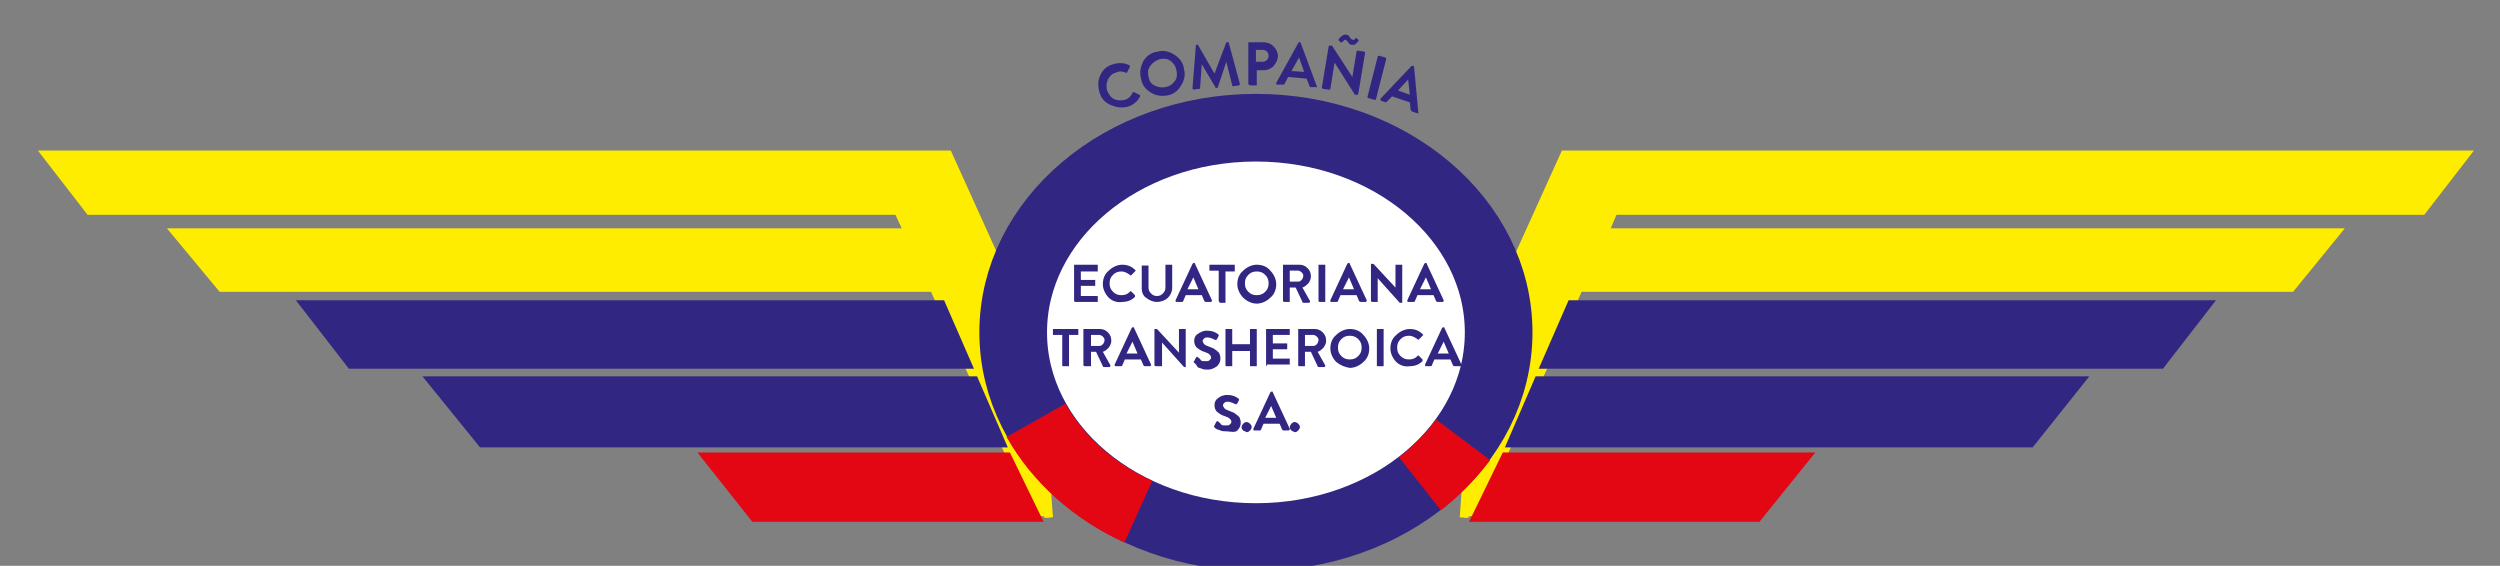 <?xml version="1.0" encoding="utf-8"?>
<!-- Generator: Adobe Illustrator 19.0.0, SVG Export Plug-In . SVG Version: 6.00 Build 0)  -->
<svg version="1.1" baseProfile="tiny" id="Capa_1" xmlns="http://www.w3.org/2000/svg" xmlns:xlink="http://www.w3.org/1999/xlink"
	 x="0px" y="0px" viewBox="0 0 295.6 66.9" xml:space="preserve">
<rect x="0" y="0" width="295.6" height="66.9" fill="#808080" stroke="none"/>
<g id="XMLID_52_">
	<g id="XMLID_53_">
		<g id="XMLID_54_">
			<polyline id="XMLID_55_" fill="#FFED00" stroke="#FFED00" stroke-miterlimit="10" points="122.6,60.9 89.5,60.8 84.1,54.2 
				119.6,54.2 118.6,52 57,51.9 51.6,45.3 115.5,45.3 114.4,42.9 42,42.9 36.6,36.4 111.5,36.4 110.4,34 26.2,34 20.8,27.5 
				107.4,27.5 106.2,24.9 10.6,24.9 5.5,18.3 112.1,18.3 122.6,41.5 124,61.2 			"/>
		</g>
		<polygon id="XMLID_56_" fill="#312783" stroke="#312783" stroke-miterlimit="10" points="36,36 111.3,36 114.4,43.1 41.5,43.1 		
			"/>
		<polygon id="XMLID_57_" fill="#312783" stroke="#312783" stroke-miterlimit="10" points="51,45 115.2,45 118.4,52.4 57,52.4 		"/>
		<polygon id="XMLID_58_" fill="#E30613" stroke="#E30613" stroke-miterlimit="10" points="83.5,54 119.1,54 122.6,61.2 89.2,61.2 
					"/>
	</g>
	<g id="XMLID_59_">
		<g id="XMLID_60_">
			<polyline id="XMLID_61_" fill="#FFED00" stroke="#FFED00" stroke-miterlimit="10" points="174.5,60.9 207.6,60.8 212.9,54.2 
				177.5,54.2 178.5,52 240,51.9 245.5,45.3 181.6,45.3 182.7,42.9 255.1,42.9 260.5,36.4 185.6,36.4 186.7,34 270.9,34 276.2,27.5 
				189.7,27.5 190.8,24.9 286.4,24.9 291.5,18.3 185,18.3 174.5,41.5 173.1,61.2 			"/>
		</g>
		<polygon id="XMLID_62_" fill="#312783" stroke="#312783" stroke-miterlimit="10" points="261,36 185.8,36 182.7,43.1 255.5,43.1 
					"/>
		<polygon id="XMLID_63_" fill="#312783" stroke="#312783" stroke-miterlimit="10" points="246,45 181.9,45 178.7,52.4 240.1,52.4 
					"/>
		<polygon id="XMLID_64_" fill="#E30613" stroke="#E30613" stroke-miterlimit="10" points="213.6,54 178,54 174.5,61.2 207.8,61.2 
					"/>
	</g>
	
		<ellipse id="XMLID_65_" fill="#FFFFFF" stroke="#312783" stroke-width="8" stroke-miterlimit="10" cx="148.5" cy="39.3" rx="28.7" ry="24.2"/>
	<path id="XMLID_66_" fill="#FFFFFF" stroke="#E30613" stroke-width="8" stroke-miterlimit="10" d="M134.6,60.5
		c-5.3-2.4-9.5-6.2-12.1-10.8"/>
	<path id="XMLID_67_" fill="#FFFFFF" stroke="#E30613" stroke-width="8" stroke-miterlimit="10" d="M163.7,59.9"/>
	<path id="XMLID_68_" fill="#FFFFFF" stroke="#E30613" stroke-width="8" stroke-miterlimit="10" d="M173,52c-1.5,2-3.2,3.7-5.1,5.2"
		/>
	<g id="XMLID_119_">
		<path id="XMLID_120_" fill="#312783" d="M131.3,12.4c-0.7-0.3-1.1-0.8-1.3-1.5c-0.2-0.7-0.2-1.4,0.1-2c0.3-0.7,0.8-1.1,1.5-1.3
			c0.6-0.2,1.3-0.2,1.9,0.1c0.1,0,0.1,0.1,0.1,0.2l-0.3,0.6c0,0.1-0.1,0.1-0.2,0.1c-0.4-0.2-0.8-0.2-1.2,0c-0.4,0.1-0.7,0.4-0.9,0.8
			c-0.2,0.4-0.2,0.8-0.1,1.3c0.2,0.4,0.4,0.8,0.8,1c0.4,0.2,0.8,0.2,1.3,0.1c0.4-0.1,0.7-0.4,0.9-0.8c0-0.1,0.1-0.1,0.2-0.1l0.6,0.3
			c0,0,0.1,0,0.1,0.1c0,0,0,0.1,0,0.1c-0.3,0.6-0.8,1-1.4,1.2C132.6,12.8,132,12.7,131.3,12.4z"/>
		<path id="XMLID_122_" fill="#312783" d="M136,10.9c-0.6-0.4-1-0.9-1.1-1.7c-0.2-0.7,0-1.4,0.3-2c0.4-0.6,0.9-1,1.7-1.1
			c0.7-0.2,1.4,0,2,0.4c0.6,0.4,1,0.9,1.1,1.7c0.2,0.7,0,1.4-0.4,2c-0.4,0.6-0.9,1-1.7,1.1C137.3,11.4,136.6,11.3,136,10.9z
			 M136,7.8c-0.3,0.4-0.3,0.8-0.2,1.3c0.1,0.5,0.3,0.8,0.7,1c0.4,0.2,0.8,0.3,1.3,0.2c0.5-0.1,0.8-0.3,1.1-0.7s0.3-0.8,0.2-1.3
			c-0.1-0.5-0.3-0.8-0.7-1.1c-0.4-0.3-0.8-0.3-1.3-0.2C136.6,7.2,136.3,7.4,136,7.8z"/>
		<path id="XMLID_125_" fill="#312783" d="M141,10.4l0.4-5c0-0.1,0-0.1,0.1-0.1l0.1,0c0.1,0,0.1,0,0.1,0.1l1.9,3.3l0,0L145,5
			C145,5,145,5,145.1,5l0.1,0c0.1,0,0.1,0,0.1,0.1l1.3,4.8c0,0,0,0.1,0,0.1c0,0-0.1,0.1-0.1,0.1l-0.7,0.1c-0.1,0-0.1,0-0.1-0.1
			L145,7.3l0,0l-1,3c0,0.1-0.1,0.1-0.1,0.1l-0.1,0c-0.1,0-0.1,0-0.1-0.1l-1.6-2.7l0,0l-0.2,2.8c0,0,0,0.1,0,0.1c0,0-0.1,0-0.1,0
			l-0.7,0.1C141,10.5,141,10.5,141,10.4z"/>
		<path id="XMLID_127_" fill="#312783" d="M147.6,9.9l0-4.8c0,0,0-0.1,0-0.1c0,0,0.1,0,0.1,0l1.7,0c0.4,0,0.8,0.1,1.2,0.5
			c0.3,0.3,0.5,0.7,0.5,1.1c0,0.5-0.2,0.8-0.5,1.2c-0.3,0.3-0.7,0.5-1.1,0.5l-0.9,0l0,1.7c0,0,0,0.1,0,0.1c0,0-0.1,0-0.1,0l-0.7,0
			C147.7,10,147.6,10,147.6,9.9C147.6,10,147.6,9.9,147.6,9.9z M148.5,7.3l0.8,0c0.2,0,0.4-0.1,0.5-0.2c0.1-0.1,0.2-0.3,0.2-0.5
			c0-0.2-0.1-0.4-0.2-0.5s-0.3-0.2-0.5-0.2l-0.8,0L148.5,7.3z"/>
		<path id="XMLID_130_" fill="#312783" d="M151,10c-0.1,0-0.1,0-0.1-0.1c0,0,0-0.1,0-0.1l2.6-4.7c0-0.1,0.1-0.1,0.1-0.1l0.1,0
			c0.1,0,0.1,0,0.1,0.1l1.9,5.1c0,0.1,0,0.1,0,0.1c0,0-0.1,0.1-0.1,0l-0.6,0c-0.1,0-0.2-0.1-0.2-0.2l-0.3-0.8l-2.2-0.2l-0.4,0.8
			c0,0.1-0.1,0.1-0.2,0.1L151,10z M152.7,8.4l1.5,0.1l-0.6-1.7l0,0L152.7,8.4z"/>
		<path id="XMLID_133_" fill="#312783" d="M156.3,10.3l0.8-4.8c0,0,0-0.1,0.1-0.1c0,0,0.1,0,0.1,0l0.2,0l2.4,3.7l0,0l0.5-3
			c0,0,0-0.1,0.1-0.1c0,0,0.1,0,0.1,0l0.7,0.1c0,0,0.1,0,0.1,0.1c0,0,0,0.1,0,0.1l-0.8,4.8c0,0,0,0.1-0.1,0.1c0,0-0.1,0-0.1,0
			l-0.2,0l-2.4-3.8l0,0l-0.5,3.1c0,0,0,0.1-0.1,0.1c0,0-0.1,0-0.1,0l-0.7-0.1C156.3,10.4,156.3,10.4,156.3,10.3
			C156.3,10.4,156.2,10.3,156.3,10.3z M158.5,5l-0.2-0.2c0-0.1-0.1-0.1,0-0.2c0.1-0.1,0.1-0.1,0.1-0.1c0,0,0.1-0.1,0.2-0.2
			c0.1-0.1,0.2-0.1,0.3-0.2c0.1,0,0.2,0,0.3,0c0.1,0,0.3,0.1,0.4,0.3c0.1,0.2,0.2,0.2,0.3,0.3c0.1,0,0.1,0,0.2,0
			c0.1,0,0.1-0.1,0.1-0.1c0,0,0.1-0.1,0.1-0.1c0,0,0.1,0,0.1,0l0.2,0.2c0.1,0.1,0,0.1,0,0.2c-0.2,0.2-0.4,0.4-0.5,0.4
			c-0.1,0-0.2,0-0.3,0c-0.1,0-0.3-0.1-0.4-0.3c-0.1-0.2-0.2-0.2-0.3-0.3c-0.1,0-0.1,0-0.2,0.1c-0.1,0.1-0.1,0.1-0.2,0.2
			C158.6,5,158.5,5,158.5,5z"/>
		<path id="XMLID_136_" fill="#312783" d="M161.7,11.4l1.2-4.7c0,0,0-0.1,0.1-0.1c0,0,0.1,0,0.1,0l0.7,0.2c0,0,0.1,0,0.1,0.1
			c0,0,0,0.1,0,0.1l-1.2,4.7c0,0,0,0.1-0.1,0.1c0,0-0.1,0-0.1,0l-0.7-0.2c0,0-0.1,0-0.1-0.1C161.7,11.4,161.7,11.4,161.7,11.4z"/>
		<path id="XMLID_138_" fill="#312783" d="M163.3,11.9C163.2,11.8,163.2,11.8,163.3,11.9c-0.1-0.1-0.1-0.2-0.1-0.2l3.7-3.9
			c0,0,0.1-0.1,0.1,0l0.1,0c0.1,0,0.1,0.1,0.1,0.1l0.5,5.4c0,0.1,0,0.1,0,0.1c0,0-0.1,0-0.1,0l-0.6-0.2c-0.1,0-0.1-0.1-0.2-0.2
			l-0.1-0.9l-2.1-0.7l-0.6,0.6c-0.1,0.1-0.2,0.1-0.2,0.1L163.3,11.9z M165.3,10.7l1.4,0.5l-0.2-1.8l0,0L165.3,10.7z"/>
	</g>
	<g id="XMLID_69_">
		<path id="XMLID_70_" fill="#312783" d="M127,35.6v-4.2c0,0,0-0.1,0-0.1c0,0,0.1,0,0.1,0h2.6c0,0,0.1,0,0.1,0c0,0,0,0.1,0,0.1V32
			c0,0,0,0.1,0,0.1c0,0-0.1,0-0.1,0h-1.9v1h1.6c0,0,0.1,0,0.1,0c0,0,0,0.1,0,0.1v0.5c0,0,0,0.1,0,0.1c0,0-0.1,0-0.1,0h-1.6V35h1.9
			c0,0,0.1,0,0.1,0c0,0,0,0.1,0,0.1v0.5c0,0,0,0.1,0,0.1c0,0-0.1,0-0.1,0h-2.6C127.1,35.7,127.1,35.7,127,35.6
			C127,35.7,127,35.7,127,35.6z"/>
		<path id="XMLID_73_" fill="#312783" d="M131.1,35.2c-0.4-0.4-0.7-1-0.7-1.6s0.2-1.2,0.7-1.6c0.4-0.4,1-0.7,1.6-0.7
			c0.6,0,1.1,0.2,1.5,0.6c0.1,0.1,0.1,0.1,0,0.2l-0.4,0.4c-0.1,0.1-0.1,0.1-0.2,0c-0.3-0.2-0.6-0.4-1-0.4c-0.4,0-0.7,0.1-1,0.4
			c-0.3,0.3-0.4,0.6-0.4,1c0,0.4,0.1,0.7,0.4,1c0.3,0.3,0.6,0.4,1,0.4c0.4,0,0.7-0.1,1-0.4c0.1-0.1,0.1-0.1,0.2,0l0.4,0.4
			c0,0,0,0.1,0,0.1c0,0,0,0.1,0,0.1c-0.4,0.4-0.9,0.6-1.5,0.6C132.1,35.8,131.5,35.6,131.1,35.2z"/>
		<path id="XMLID_75_" fill="#312783" d="M135,34.1v-2.6c0,0,0-0.1,0-0.1c0,0,0.1,0,0.1,0h0.6c0,0,0.1,0,0.1,0c0,0,0,0.1,0,0.1V34
			c0,0.3,0.1,0.5,0.3,0.7c0.2,0.2,0.4,0.3,0.7,0.3s0.5-0.1,0.7-0.3c0.2-0.2,0.3-0.4,0.3-0.7v-2.6c0,0,0-0.1,0-0.1s0.1,0,0.1,0h0.6
			c0,0,0.1,0,0.1,0c0,0,0,0.1,0,0.1v2.6c0,0.5-0.2,0.9-0.5,1.2c-0.3,0.3-0.8,0.5-1.3,0.5c-0.5,0-0.9-0.2-1.3-0.5
			C135.2,35,135,34.6,135,34.1z"/>
		<path id="XMLID_77_" fill="#312783" d="M139.1,35.7c0,0-0.1,0-0.1-0.1c0,0,0-0.1,0-0.1l2-4.3c0,0,0.1-0.1,0.1-0.1h0.1
			c0.1,0,0.1,0,0.1,0.1l2,4.3c0,0,0,0.1,0,0.1c0,0-0.1,0.1-0.1,0.1h-0.6c-0.1,0-0.1,0-0.2-0.1l-0.3-0.7h-1.9l-0.3,0.7
			c0,0.1-0.1,0.1-0.2,0.1H139.1z M140.4,34.2h1.3l-0.6-1.4h0L140.4,34.2z"/>
		<path id="XMLID_80_" fill="#312783" d="M144.1,35.6v-3.6h-1c0,0-0.1,0-0.1,0c0,0,0-0.1,0-0.1v-0.5c0,0,0-0.1,0-0.1s0.1,0,0.1,0
			h2.8c0,0,0.1,0,0.1,0c0,0,0,0.1,0,0.1V32c0,0,0,0.1,0,0.1c0,0-0.1,0-0.1,0h-1v3.6c0,0,0,0.1,0,0.1c0,0-0.1,0-0.1,0h-0.6
			C144.2,35.7,144.2,35.7,144.1,35.6C144.1,35.7,144.1,35.7,144.1,35.6z"/>
		<path id="XMLID_82_" fill="#312783" d="M147,35.2c-0.4-0.4-0.7-1-0.7-1.6s0.2-1.2,0.7-1.6c0.4-0.4,1-0.7,1.6-0.7s1.2,0.2,1.6,0.7
			c0.4,0.4,0.7,1,0.7,1.6s-0.2,1.2-0.7,1.6c-0.4,0.4-1,0.7-1.6,0.7S147.4,35.6,147,35.2z M147.6,32.5c-0.3,0.3-0.4,0.6-0.4,1
			s0.1,0.7,0.4,1c0.3,0.3,0.6,0.4,1,0.4c0.4,0,0.7-0.1,1-0.4c0.3-0.3,0.4-0.6,0.4-1c0-0.4-0.1-0.7-0.4-1c-0.3-0.3-0.6-0.4-1-0.4
			S147.9,32.2,147.6,32.5z"/>
		<path id="XMLID_85_" fill="#312783" d="M151.7,35.6v-4.2c0,0,0-0.1,0-0.1s0.1,0,0.1,0h1.8c0.4,0,0.7,0.1,1,0.4
			c0.3,0.3,0.4,0.6,0.4,1c0,0.3-0.1,0.5-0.3,0.8c-0.2,0.2-0.4,0.4-0.7,0.5l0.9,1.6c0,0,0,0.1,0,0.1c0,0-0.1,0.1-0.1,0.1h-0.7
			c0,0-0.1,0-0.1-0.1l-0.8-1.7h-0.7v1.6c0,0,0,0.1,0,0.1c0,0-0.1,0-0.1,0h-0.6C151.8,35.7,151.8,35.7,151.7,35.6
			C151.7,35.7,151.7,35.7,151.7,35.6z M152.5,33.3h1c0.2,0,0.3-0.1,0.4-0.2c0.1-0.1,0.2-0.3,0.2-0.5c0-0.2-0.1-0.3-0.2-0.4
			s-0.3-0.2-0.4-0.2h-1V33.3z"/>
		<path id="XMLID_88_" fill="#312783" d="M155.9,35.6v-4.2c0,0,0-0.1,0-0.1c0,0,0.1,0,0.1,0h0.6c0,0,0.1,0,0.1,0c0,0,0,0.1,0,0.1
			v4.2c0,0,0,0.1,0,0.1c0,0-0.1,0-0.1,0H156C156,35.7,156,35.7,155.9,35.6C155.9,35.7,155.9,35.7,155.9,35.6z"/>
		<path id="XMLID_90_" fill="#312783" d="M157.4,35.7c0,0-0.1,0-0.1-0.1c0,0,0-0.1,0-0.1l2-4.3c0,0,0.1-0.1,0.1-0.1h0.1
			c0.1,0,0.1,0,0.1,0.1l2,4.3c0,0,0,0.1,0,0.1c0,0-0.1,0.1-0.1,0.1h-0.6c-0.1,0-0.1,0-0.2-0.1l-0.3-0.7h-1.9l-0.3,0.7
			c0,0.1-0.1,0.1-0.2,0.1H157.4z M158.8,34.2h1.3l-0.6-1.4h0L158.8,34.2z"/>
		<path id="XMLID_93_" fill="#312783" d="M162.1,35.6v-4.3c0,0,0-0.1,0-0.1c0,0,0.1,0,0.1,0h0.2l2.6,2.8h0v-2.6c0,0,0-0.1,0-0.1
			s0.1,0,0.1,0h0.6c0,0,0.1,0,0.1,0c0,0,0,0.1,0,0.1v4.3c0,0,0,0.1,0,0.1c0,0-0.1,0-0.1,0h-0.2l-2.6-2.9h0v2.7c0,0,0,0.1,0,0.1
			c0,0-0.1,0-0.1,0h-0.6C162.2,35.7,162.2,35.7,162.1,35.6C162.1,35.7,162.1,35.7,162.1,35.6z"/>
		<path id="XMLID_95_" fill="#312783" d="M166.5,35.7c0,0-0.1,0-0.1-0.1c0,0,0-0.1,0-0.1l2-4.3c0,0,0.1-0.1,0.1-0.1h0.1
			c0.1,0,0.1,0,0.1,0.1l2,4.3c0,0,0,0.1,0,0.1c0,0-0.1,0.1-0.1,0.1H170c-0.1,0-0.1,0-0.2-0.1l-0.3-0.7h-1.9l-0.3,0.7
			c0,0.1-0.1,0.1-0.2,0.1H166.5z M167.9,34.2h1.3l-0.6-1.4h0L167.9,34.2z"/>
		<path id="XMLID_98_" fill="#312783" d="M125.6,43.2v-3.6h-1c0,0-0.1,0-0.1,0c0,0,0-0.1,0-0.1V39c0,0,0-0.1,0-0.1s0.1,0,0.1,0h2.8
			c0,0,0.1,0,0.1,0s0,0.1,0,0.1v0.5c0,0,0,0.1,0,0.1c0,0-0.1,0-0.1,0h-1v3.6c0,0,0,0.1,0,0.1c0,0-0.1,0-0.1,0h-0.6
			C125.6,43.3,125.6,43.3,125.6,43.2C125.6,43.3,125.6,43.3,125.6,43.2z"/>
		<path id="XMLID_100_" fill="#312783" d="M128.1,43.2V39c0,0,0-0.1,0-0.1s0.1,0,0.1,0h1.8c0.4,0,0.7,0.1,1,0.4
			c0.3,0.3,0.4,0.6,0.4,1c0,0.3-0.1,0.5-0.3,0.8c-0.2,0.2-0.4,0.4-0.7,0.5l0.9,1.6c0,0,0,0.1,0,0.1c0,0-0.1,0.1-0.1,0.1h-0.7
			c0,0-0.1,0-0.1-0.1l-0.8-1.7H129v1.6c0,0,0,0.1,0,0.1c0,0-0.1,0-0.1,0h-0.6C128.2,43.3,128.2,43.3,128.1,43.2
			C128.1,43.3,128.1,43.3,128.1,43.2z M129,40.9h1c0.2,0,0.3-0.1,0.4-0.2c0.1-0.1,0.2-0.3,0.2-0.5c0-0.2-0.1-0.3-0.2-0.4
			c-0.1-0.1-0.3-0.2-0.4-0.2h-1V40.9z"/>
		<path id="XMLID_103_" fill="#312783" d="M131.9,43.3c0,0-0.1,0-0.1-0.1c0,0,0-0.1,0-0.1l2-4.3c0,0,0.1-0.1,0.1-0.1h0.1
			c0.1,0,0.1,0,0.1,0.1l2,4.3c0,0,0,0.1,0,0.1c0,0-0.1,0.1-0.1,0.1h-0.6c-0.1,0-0.1,0-0.2-0.1l-0.3-0.7h-1.9l-0.3,0.7
			c0,0.1-0.1,0.1-0.2,0.1H131.9z M133.2,41.8h1.3l-0.6-1.4h0L133.2,41.8z"/>
		<path id="XMLID_106_" fill="#312783" d="M136.5,43.2V39c0,0,0-0.1,0-0.1c0,0,0.1,0,0.1,0h0.2l2.6,2.8h0V39c0,0,0-0.1,0-0.1
			s0.1,0,0.1,0h0.6c0,0,0.1,0,0.1,0c0,0,0,0.1,0,0.1v4.3c0,0,0,0.1,0,0.1c0,0-0.1,0-0.1,0H140l-2.6-2.9h0v2.7c0,0,0,0.1,0,0.1
			c0,0-0.1,0-0.1,0h-0.6C136.6,43.3,136.6,43.3,136.5,43.2C136.6,43.3,136.5,43.3,136.5,43.2z"/>
		<path id="XMLID_108_" fill="#312783" d="M141.2,42.9c-0.1-0.1-0.1-0.1,0-0.2l0.2-0.4c0,0,0.1-0.1,0.1-0.1c0,0,0.1,0,0.1,0l0,0
			c0,0,0,0,0.1,0.1s0.1,0,0.1,0.1c0,0,0.1,0,0.1,0.1c0,0,0.1,0,0.1,0.1s0.1,0,0.2,0.1c0.1,0,0.1,0,0.2,0c0.1,0,0.1,0,0.2,0
			c0.2,0,0.3,0,0.4-0.1c0.1-0.1,0.2-0.2,0.2-0.3c0-0.2-0.1-0.3-0.2-0.4c-0.1-0.1-0.3-0.2-0.6-0.3c-0.4-0.1-0.6-0.3-0.9-0.5
			c-0.2-0.2-0.3-0.5-0.3-0.8c0-0.3,0.1-0.6,0.4-0.8s0.6-0.4,1.1-0.4c0.5,0,0.9,0.1,1.3,0.4c0,0,0,0,0.1,0.1c0,0,0,0.1,0,0.1
			l-0.2,0.4c-0.1,0.1-0.1,0.1-0.2,0.1c-0.4-0.2-0.7-0.3-0.9-0.3c-0.2,0-0.3,0-0.4,0.1c-0.1,0.1-0.2,0.2-0.2,0.3
			c0,0.1,0.1,0.3,0.2,0.4c0.1,0.1,0.3,0.2,0.6,0.3c0.2,0.1,0.3,0.1,0.5,0.2c0.1,0.1,0.3,0.2,0.4,0.3c0.1,0.1,0.3,0.2,0.3,0.4
			c0.1,0.2,0.1,0.3,0.1,0.5c0,0.3-0.1,0.6-0.4,0.9c-0.3,0.2-0.6,0.4-1.1,0.4c-0.2,0-0.5,0-0.7-0.1c-0.2-0.1-0.4-0.1-0.5-0.2
			C141.4,43,141.3,43,141.2,42.9z"/>
		<path id="XMLID_110_" fill="#312783" d="M144.9,43.2V39c0,0,0-0.1,0-0.1c0,0,0.1,0,0.1,0h0.6c0,0,0.1,0,0.1,0s0,0.1,0,0.1v1.7h2.1
			V39c0,0,0-0.1,0-0.1c0,0,0.1,0,0.1,0h0.6c0,0,0.1,0,0.1,0c0,0,0,0.1,0,0.1v4.2c0,0,0,0.1,0,0.1c0,0-0.1,0-0.1,0h-0.6
			c0,0-0.1,0-0.1,0c0,0,0-0.1,0-0.1v-1.7h-2.1v1.7c0,0,0,0.1,0,0.1c0,0-0.1,0-0.1,0H145C145,43.3,144.9,43.3,144.9,43.2
			C144.9,43.3,144.9,43.3,144.9,43.2z"/>
		<path id="XMLID_112_" fill="#312783" d="M149.7,43.2V39c0,0,0-0.1,0-0.1s0.1,0,0.1,0h2.6c0,0,0.1,0,0.1,0c0,0,0,0.1,0,0.1v0.5
			c0,0,0,0.1,0,0.1c0,0-0.1,0-0.1,0h-1.9v1h1.6c0,0,0.1,0,0.1,0c0,0,0,0.1,0,0.1v0.5c0,0,0,0.1,0,0.1c0,0-0.1,0-0.1,0h-1.6v1.1h1.9
			c0,0,0.1,0,0.1,0c0,0,0,0.1,0,0.1v0.5c0,0,0,0.1,0,0.1c0,0-0.1,0-0.1,0h-2.6C149.8,43.3,149.8,43.3,149.7,43.2
			C149.8,43.3,149.7,43.3,149.7,43.2z"/>
		<path id="XMLID_114_" fill="#312783" d="M153.5,43.2V39c0,0,0-0.1,0-0.1s0.1,0,0.1,0h1.8c0.4,0,0.7,0.1,1,0.4
			c0.3,0.3,0.4,0.6,0.4,1c0,0.3-0.1,0.5-0.3,0.8c-0.2,0.2-0.4,0.4-0.7,0.5l0.9,1.6c0,0,0,0.1,0,0.1c0,0-0.1,0.1-0.1,0.1h-0.7
			c0,0-0.1,0-0.1-0.1l-0.8-1.7h-0.7v1.6c0,0,0,0.1,0,0.1c0,0-0.1,0-0.1,0h-0.6C153.6,43.3,153.5,43.3,153.5,43.2
			C153.5,43.3,153.5,43.3,153.5,43.2z M154.3,40.9h1c0.2,0,0.3-0.1,0.4-0.2c0.1-0.1,0.2-0.3,0.2-0.5c0-0.2-0.1-0.3-0.2-0.4
			s-0.3-0.2-0.4-0.2h-1V40.9z"/>
		<path id="XMLID_117_" fill="#312783" d="M158,42.8c-0.4-0.4-0.7-1-0.7-1.6c0-0.6,0.2-1.2,0.7-1.6c0.4-0.4,1-0.7,1.6-0.7
			c0.6,0,1.2,0.2,1.6,0.7c0.4,0.4,0.7,1,0.7,1.6c0,0.6-0.2,1.2-0.7,1.6c-0.4,0.4-1,0.7-1.6,0.7C159,43.4,158.5,43.2,158,42.8z
			 M158.6,40.1c-0.3,0.3-0.4,0.6-0.4,1c0,0.4,0.1,0.7,0.4,1c0.3,0.3,0.6,0.4,1,0.4c0.4,0,0.7-0.1,1-0.4c0.3-0.3,0.4-0.6,0.4-1
			c0-0.4-0.1-0.7-0.4-1c-0.3-0.3-0.6-0.4-1-0.4C159.2,39.7,158.9,39.8,158.6,40.1z"/>
		<path id="XMLID_142_" fill="#312783" d="M162.8,43.2V39c0,0,0-0.1,0-0.1c0,0,0.1,0,0.1,0h0.6c0,0,0.1,0,0.1,0c0,0,0,0.1,0,0.1v4.2
			c0,0,0,0.1,0,0.1c0,0-0.1,0-0.1,0h-0.6C162.8,43.3,162.8,43.3,162.8,43.2C162.8,43.3,162.8,43.3,162.8,43.2z"/>
		<path id="XMLID_144_" fill="#312783" d="M165.1,42.8c-0.4-0.4-0.7-1-0.7-1.6c0-0.6,0.2-1.2,0.7-1.6c0.4-0.4,1-0.7,1.6-0.7
			c0.6,0,1.1,0.2,1.5,0.6c0.1,0.1,0.1,0.1,0,0.2l-0.4,0.4c-0.1,0.1-0.1,0.1-0.2,0c-0.3-0.2-0.6-0.4-1-0.4c-0.4,0-0.7,0.1-1,0.4
			c-0.3,0.3-0.4,0.6-0.4,1c0,0.4,0.1,0.7,0.4,1c0.3,0.3,0.6,0.4,1,0.4c0.4,0,0.7-0.1,1-0.4c0.1-0.1,0.1-0.1,0.2,0l0.4,0.4
			c0,0,0,0.1,0,0.1c0,0,0,0.1,0,0.1c-0.4,0.4-0.9,0.6-1.5,0.6C166.1,43.4,165.5,43.2,165.1,42.8z"/>
		<path id="XMLID_146_" fill="#312783" d="M168.6,43.3c0,0-0.1,0-0.1-0.1c0,0,0-0.1,0-0.1l2-4.3c0,0,0.1-0.1,0.1-0.1h0.1
			c0.1,0,0.1,0,0.1,0.1l2,4.3c0,0,0,0.1,0,0.1c0,0-0.1,0.1-0.1,0.1H172c-0.1,0-0.1,0-0.2-0.1l-0.3-0.7h-1.9l-0.3,0.7
			c0,0.1-0.1,0.1-0.2,0.1H168.6z M170,41.8h1.3l-0.6-1.4h0L170,41.8z"/>
		<path id="XMLID_150_" fill="#312783" d="M143.6,50.5c-0.1-0.1-0.1-0.1,0-0.2l0.2-0.4c0,0,0.1-0.1,0.1-0.1c0,0,0.1,0,0.1,0l0,0
			c0,0,0,0,0.1,0.1s0.1,0,0.1,0.1c0,0,0.1,0,0.1,0.1c0,0,0.1,0,0.1,0.1s0.1,0,0.2,0.1c0.1,0,0.1,0,0.2,0c0.1,0,0.1,0,0.2,0
			c0.2,0,0.3,0,0.4-0.1c0.1-0.1,0.2-0.2,0.2-0.3c0-0.2-0.1-0.3-0.2-0.4c-0.1-0.1-0.3-0.2-0.6-0.3c-0.4-0.1-0.6-0.3-0.9-0.5
			c-0.2-0.2-0.3-0.5-0.3-0.8c0-0.3,0.1-0.6,0.4-0.8c0.2-0.2,0.6-0.4,1.1-0.4c0.5,0,0.9,0.1,1.3,0.4c0,0,0,0,0.1,0.1c0,0,0,0.1,0,0.1
			l-0.2,0.4c-0.1,0.1-0.1,0.1-0.2,0.1c-0.4-0.2-0.7-0.3-0.9-0.3c-0.2,0-0.3,0-0.4,0.1c-0.1,0.1-0.2,0.2-0.2,0.3
			c0,0.1,0.1,0.3,0.2,0.4c0.1,0.1,0.3,0.2,0.6,0.3c0.2,0.1,0.3,0.1,0.5,0.2c0.1,0.1,0.3,0.2,0.4,0.3c0.1,0.1,0.3,0.2,0.3,0.4
			c0.1,0.2,0.1,0.3,0.1,0.5c0,0.3-0.1,0.6-0.4,0.9S145.4,51,145,51c-0.2,0-0.5,0-0.7-0.1c-0.2-0.1-0.4-0.1-0.5-0.2
			C143.7,50.6,143.6,50.6,143.6,50.5z"/>
		<path id="XMLID_152_" fill="#312783" d="M147,50.9c-0.1-0.1-0.2-0.2-0.2-0.4c0-0.1,0.1-0.3,0.2-0.4c0.1-0.1,0.2-0.2,0.4-0.2
			c0.1,0,0.3,0.1,0.4,0.2c0.1,0.1,0.2,0.2,0.2,0.4c0,0.1-0.1,0.3-0.2,0.4c-0.1,0.1-0.2,0.2-0.4,0.2C147.3,51,147.1,51,147,50.9z"/>
		<path id="XMLID_154_" fill="#312783" d="M148.3,50.9c0,0-0.1,0-0.1-0.1c0,0,0-0.1,0-0.1l2-4.3c0,0,0.1-0.1,0.1-0.1h0.1
			c0.1,0,0.1,0,0.1,0.1l2,4.3c0,0,0,0.1,0,0.1c0,0-0.1,0.1-0.1,0.1h-0.6c-0.1,0-0.1,0-0.2-0.1l-0.3-0.7h-1.9l-0.3,0.7
			c0,0.1-0.1,0.1-0.2,0.1H148.3z M149.6,49.4h1.3l-0.6-1.4h0L149.6,49.4z"/>
		<path id="XMLID_157_" fill="#312783" d="M152.7,50.9c-0.1-0.1-0.2-0.2-0.2-0.4c0-0.1,0.1-0.3,0.2-0.4c0.1-0.1,0.2-0.2,0.4-0.2
			c0.1,0,0.3,0.1,0.4,0.2c0.1,0.1,0.2,0.2,0.2,0.4c0,0.1-0.1,0.3-0.2,0.4c-0.1,0.1-0.2,0.2-0.4,0.2C152.9,51,152.8,51,152.7,50.9z"
			/>
	</g>
</g>
</svg>
